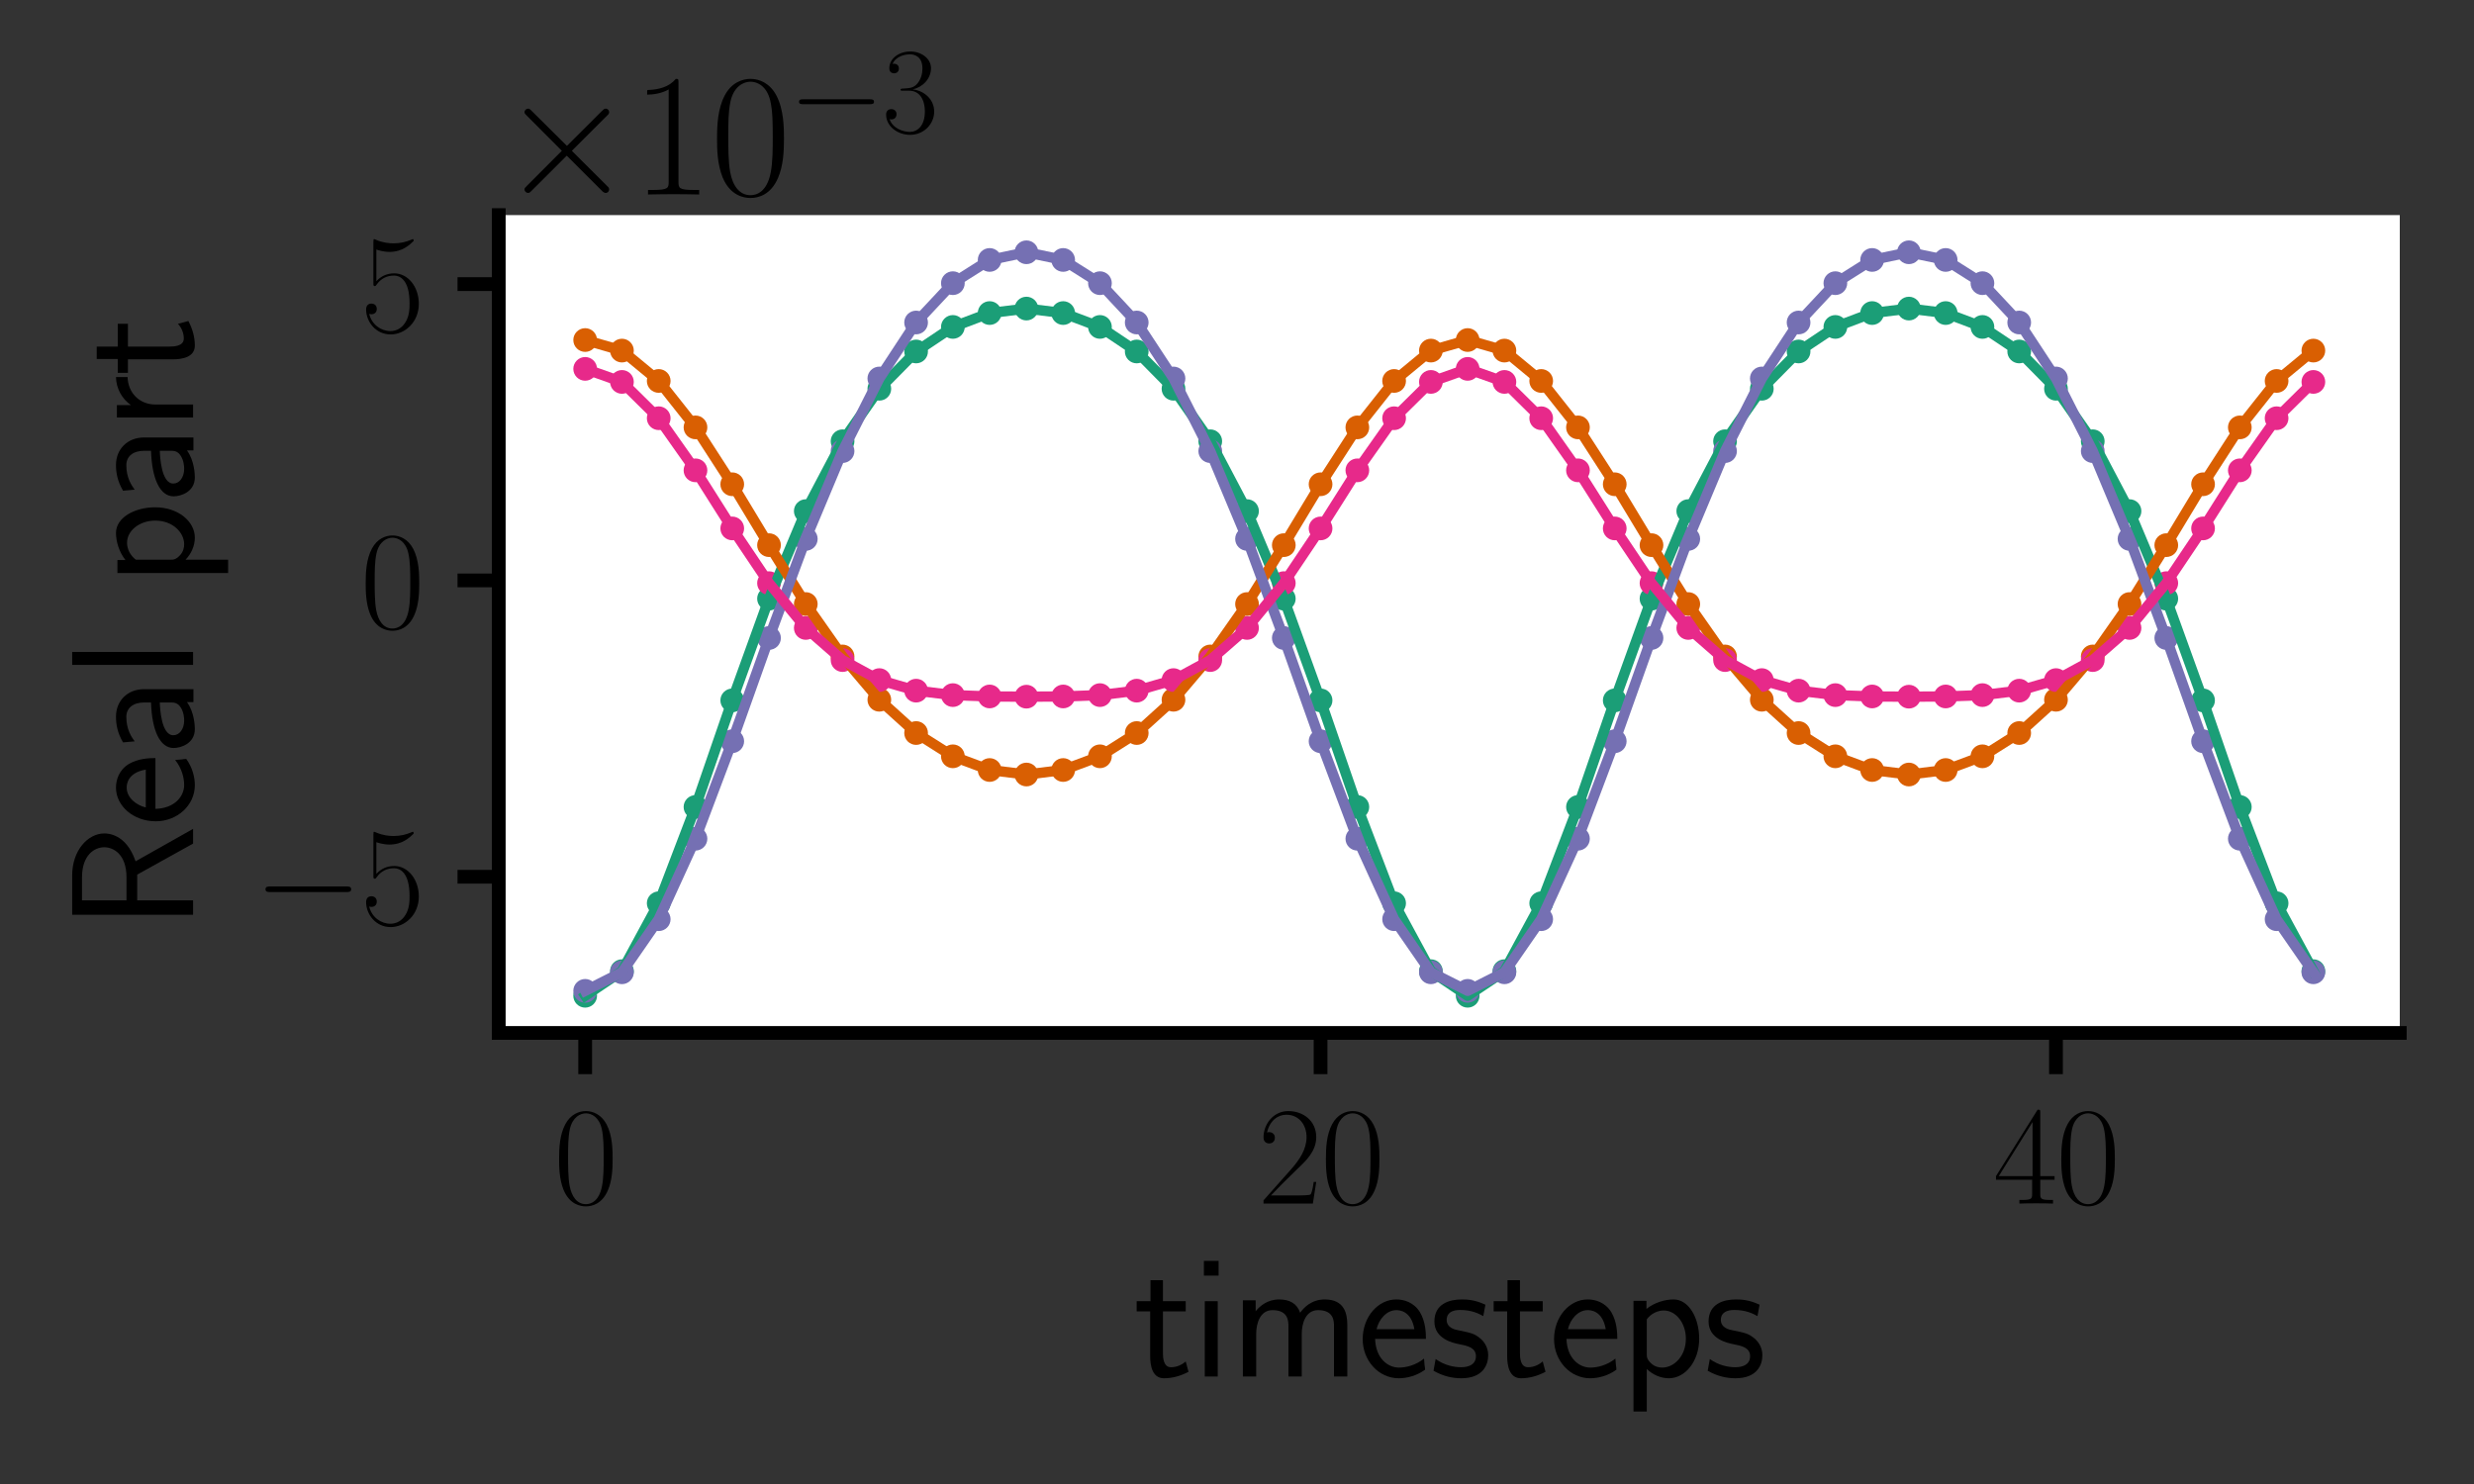 <?xml version="1.0" encoding="utf-8" standalone="no"?>
<!DOCTYPE svg PUBLIC "-//W3C//DTD SVG 1.1//EN"
  "http://www.w3.org/Graphics/SVG/1.1/DTD/svg11.dtd">
<svg xmlns:xlink="http://www.w3.org/1999/xlink" width="360pt" height="216pt" viewBox="0 0 360 216" xmlns="http://www.w3.org/2000/svg" version="1.1">
 <rect x="0" y="0" width="360" height="216" fill="#333333" stroke="none"/>
 <defs>
  <style type="text/css">*{stroke-linejoin: round; stroke-linecap: butt}</style>
 </defs>
 <g id="figure_1">
  <g id="patch_1">
   <path d="M 0 216 
L 360 216 
L 360 0 
L 0 0 
L 0 216 
z
" style="fill: none"/>
  </g>
  <g id="axes_1">
   <g id="patch_2">
    <path d="M 72.576 150.347 
L 349.2 150.347 
L 349.2 31.308 
L 72.576 31.308 
z
" style="fill: #ffffff"/>
   </g>
   <g id="matplotlib.axis_1">
    <g id="xtick_1">
     <g id="line2d_1">
      <defs>
       <path id="m7cfe7b4a48" d="M 0 0 
L 0 6 
" style="stroke: #000000; stroke-width: 2"/>
      </defs>
      <g>
       <use xlink:href="#m7cfe7b4a48" x="85.15" y="150.347" style="stroke: #000000; stroke-width: 2"/>
      </g>
     </g>
     <g id="text_1">
      <!-- $\mathdefault{0}$ -->
      <g transform="translate(80.581 175.184)scale(0.2 -0.2)">
       <defs>
        <path id="CMR17-30" d="M 2688 2038 
C 2688 2430 2682 3099 2413 3613 
C 2176 4063 1798 4224 1466 4224 
C 1158 4224 768 4082 525 3620 
C 269 3137 243 2539 243 2038 
C 243 1671 250 1112 448 623 
C 723 -39 1216 -128 1466 -128 
C 1760 -128 2208 -7 2470 604 
C 2662 1048 2688 1568 2688 2038 
z
M 1466 -26 
C 1056 -26 813 328 723 816 
C 653 1196 653 1749 653 2109 
C 653 2604 653 3015 736 3407 
C 858 3954 1216 4121 1466 4121 
C 1728 4121 2067 3947 2189 3420 
C 2272 3054 2278 2623 2278 2109 
C 2278 1691 2278 1176 2202 797 
C 2067 96 1690 -26 1466 -26 
z
" transform="scale(0.016)"/>
       </defs>
       <use xlink:href="#CMR17-30" transform="scale(0.996)"/>
      </g>
     </g>
    </g>
    <g id="xtick_2">
     <g id="line2d_2">
      <g>
       <use xlink:href="#m7cfe7b4a48" x="192.161" y="150.347" style="stroke: #000000; stroke-width: 2"/>
      </g>
     </g>
     <g id="text_2">
      <!-- $\mathdefault{20}$ -->
      <g transform="translate(183.023 175.184)scale(0.2 -0.2)">
       <defs>
        <path id="CMR17-32" d="M 2669 990 
L 2554 990 
C 2490 537 2438 460 2413 422 
C 2381 371 1920 371 1830 371 
L 602 371 
C 832 620 1280 1073 1824 1596 
C 2214 1966 2669 2400 2669 3033 
C 2669 3788 2067 4224 1395 4224 
C 691 4224 262 3603 262 3027 
C 262 2777 448 2745 525 2745 
C 589 2745 781 2783 781 3007 
C 781 3206 614 3264 525 3264 
C 486 3264 448 3257 422 3244 
C 544 3788 915 4057 1306 4057 
C 1862 4057 2227 3616 2227 3033 
C 2227 2477 1901 1998 1536 1583 
L 262 147 
L 262 0 
L 2515 0 
L 2669 990 
z
" transform="scale(0.016)"/>
       </defs>
       <use xlink:href="#CMR17-32" transform="scale(0.996)"/>
       <use xlink:href="#CMR17-30" transform="translate(45.69 0)scale(0.996)"/>
      </g>
     </g>
    </g>
    <g id="xtick_3">
     <g id="line2d_3">
      <g>
       <use xlink:href="#m7cfe7b4a48" x="299.172" y="150.347" style="stroke: #000000; stroke-width: 2"/>
      </g>
     </g>
     <g id="text_3">
      <!-- $\mathdefault{40}$ -->
      <g transform="translate(290.034 175.184)scale(0.2 -0.2)">
       <defs>
        <path id="CMR17-34" d="M 2150 4147 
C 2150 4281 2144 4288 2029 4288 
L 128 1254 
L 128 1088 
L 1779 1088 
L 1779 460 
C 1779 230 1766 166 1318 166 
L 1197 166 
L 1197 0 
C 1402 12 1747 12 1965 12 
C 2182 12 2528 12 2733 0 
L 2733 166 
L 2611 166 
C 2163 166 2150 230 2150 460 
L 2150 1088 
L 2803 1088 
L 2803 1254 
L 2150 1254 
L 2150 4147 
z
M 1798 3723 
L 1798 1254 
L 256 1254 
L 1798 3723 
z
" transform="scale(0.016)"/>
       </defs>
       <use xlink:href="#CMR17-34" transform="scale(0.996)"/>
       <use xlink:href="#CMR17-30" transform="translate(45.69 0)scale(0.996)"/>
      </g>
     </g>
    </g>
    <g id="text_4">
     <!-- $\text{timesteps}$ -->
     <g transform="translate(164.965 200.355)scale(0.25 -0.25)">
      <defs>
       <path id="CMSS17-74" d="M 1069 2380 
L 1901 2380 
L 1901 2752 
L 1069 2752 
L 1069 3520 
L 614 3520 
L 614 2752 
L 109 2752 
L 109 2380 
L 602 2380 
L 602 751 
C 602 384 685 -64 1107 -64 
C 1427 -64 1722 25 2003 172 
L 1901 551 
C 1747 416 1562 339 1363 339 
C 1082 339 1069 699 1069 860 
L 1069 2380 
z
" transform="scale(0.016)"/>
       <path id="CMSS17-69" d="M 979 4224 
L 442 4224 
L 442 3686 
L 979 3686 
L 979 4224 
z
M 947 2752 
L 474 2752 
L 474 0 
L 947 0 
L 947 2752 
z
" transform="scale(0.016)"/>
       <path id="CMSS17-6d" d="M 4288 1878 
C 4288 2309 4179 2816 3462 2816 
C 2982 2816 2694 2515 2566 2328 
C 2451 2668 2182 2816 1798 2816 
C 1363 2816 1088 2566 941 2386 
L 941 2783 
L 474 2783 
L 474 0 
L 960 0 
L 960 1556 
C 960 1936 1101 2425 1555 2425 
C 2138 2425 2138 2013 2138 1826 
L 2138 0 
L 2624 0 
L 2624 1556 
C 2624 1936 2765 2425 3219 2425 
C 3802 2425 3802 2013 3802 1826 
L 3802 0 
L 4288 0 
L 4288 1878 
z
" transform="scale(0.016)"/>
       <path id="CMSS17-65" d="M 2502 1375 
C 2502 1587 2490 2001 2285 2347 
C 2061 2713 1696 2816 1421 2816 
C 755 2816 192 2184 192 1363 
C 192 579 774 -64 1510 -64 
C 1798 -64 2150 19 2470 249 
C 2470 275 2458 414 2451 421 
C 2451 433 2432 629 2432 655 
C 2125 408 1773 326 1517 326 
C 1107 326 666 667 646 1375 
L 2502 1375 
z
M 698 1728 
C 781 2086 1062 2425 1421 2425 
C 1517 2425 1965 2412 2080 1728 
L 698 1728 
z
" transform="scale(0.016)"/>
       <path id="CMSS17-73" d="M 2061 2623 
C 1683 2803 1389 2816 1197 2816 
C 742 2816 198 2655 198 2009 
C 198 1363 902 1222 1094 1183 
C 1389 1126 1715 1062 1715 742 
C 1715 339 1254 339 1171 339 
C 915 339 563 409 243 639 
L 166 211 
C 531 0 883 -64 1178 -64 
C 1965 -64 2163 416 2163 780 
C 2163 1094 1984 1305 1862 1401 
C 1651 1567 1574 1587 1050 1695 
C 960 1708 646 1779 646 2067 
C 646 2431 1050 2431 1139 2431 
C 1555 2431 1811 2303 1984 2207 
L 2061 2623 
z
" transform="scale(0.016)"/>
       <path id="CMSS17-70" d="M 966 275 
C 1178 70 1466 -64 1773 -64 
C 2368 -64 2880 553 2880 1382 
C 2880 2147 2496 2816 1946 2816 
C 1626 2816 1242 2700 954 2470 
L 954 2764 
L 480 2764 
L 480 -1280 
L 966 -1280 
L 966 275 
z
M 966 2088 
C 1018 2166 1235 2412 1587 2412 
C 2035 2412 2394 1946 2394 1382 
C 2394 741 1958 326 1530 326 
C 1402 326 1267 358 1139 468 
C 966 624 966 721 966 812 
L 966 2088 
z
" transform="scale(0.016)"/>
      </defs>
      <use xlink:href="#CMSS17-74" transform="scale(0.996)"/>
      <use xlink:href="#CMSS17-69" transform="translate(33.832 0)scale(0.996)"/>
      <use xlink:href="#CMSS17-6d" transform="translate(56.012 0)scale(0.996)"/>
      <use xlink:href="#CMSS17-65" transform="translate(130.242 0)scale(0.996)"/>
      <use xlink:href="#CMSS17-73" transform="translate(171.88 0)scale(0.996)"/>
      <use xlink:href="#CMSS17-74" transform="translate(207.794 0)scale(0.996)"/>
      <use xlink:href="#CMSS17-65" transform="translate(241.625 0)scale(0.996)"/>
      <use xlink:href="#CMSS17-70" transform="translate(283.264 0)scale(0.996)"/>
      <use xlink:href="#CMSS17-73" transform="translate(331.469 0)scale(0.996)"/>
     </g>
    </g>
   </g>
   <g id="matplotlib.axis_2">
    <g id="ytick_1">
     <g id="line2d_4">
      <defs>
       <path id="m62fb0edf8b" d="M 0 0 
L -6 0 
" style="stroke: #000000; stroke-width: 2"/>
      </defs>
      <g>
       <use xlink:href="#m62fb0edf8b" x="72.576" y="127.614" style="stroke: #000000; stroke-width: 2"/>
      </g>
     </g>
     <g id="text_5">
      <!-- $\mathdefault{−5}$ -->
      <g transform="translate(36.941 134.533)scale(0.2 -0.2)">
       <defs>
        <path id="CMSY10-0" d="M 4218 1472 
C 4326 1472 4442 1472 4442 1600 
C 4442 1728 4326 1728 4218 1728 
L 755 1728 
C 646 1728 531 1728 531 1600 
C 531 1472 646 1472 755 1472 
L 4218 1472 
z
" transform="scale(0.016)"/>
        <path id="CMR17-35" d="M 730 3750 
C 794 3724 1056 3641 1325 3641 
C 1920 3641 2246 3961 2432 4140 
C 2432 4191 2432 4224 2394 4224 
C 2387 4224 2374 4224 2323 4198 
C 2099 4102 1837 4032 1517 4032 
C 1325 4032 1037 4055 723 4191 
C 653 4224 640 4224 634 4224 
C 602 4224 595 4217 595 4090 
L 595 2231 
C 595 2113 595 2080 659 2080 
C 691 2080 704 2093 736 2139 
C 941 2435 1222 2560 1542 2560 
C 1766 2560 2246 2415 2246 1293 
C 2246 1087 2246 716 2054 422 
C 1894 159 1645 25 1370 25 
C 947 25 518 319 403 812 
C 429 806 480 793 506 793 
C 589 793 749 838 749 1036 
C 749 1209 627 1280 506 1280 
C 358 1280 262 1190 262 1011 
C 262 454 704 -128 1382 -128 
C 2042 -128 2669 441 2669 1267 
C 2669 2054 2170 2662 1549 2662 
C 1222 2662 947 2540 730 2304 
L 730 3750 
z
" transform="scale(0.016)"/>
       </defs>
       <use xlink:href="#CMSY10-0" transform="scale(0.996)"/>
       <use xlink:href="#CMR17-35" transform="translate(77.487 0)scale(0.996)"/>
      </g>
     </g>
    </g>
    <g id="ytick_2">
     <g id="line2d_5">
      <g>
       <use xlink:href="#m62fb0edf8b" x="72.576" y="84.483" style="stroke: #000000; stroke-width: 2"/>
      </g>
     </g>
     <g id="text_6">
      <!-- $\mathdefault{0}$ -->
      <g transform="translate(52.438 91.401)scale(0.2 -0.2)">
       <use xlink:href="#CMR17-30" transform="scale(0.996)"/>
      </g>
     </g>
    </g>
    <g id="ytick_3">
     <g id="line2d_6">
      <g>
       <use xlink:href="#m62fb0edf8b" x="72.576" y="41.351" style="stroke: #000000; stroke-width: 2"/>
      </g>
     </g>
     <g id="text_7">
      <!-- $\mathdefault{5}$ -->
      <g transform="translate(52.438 48.27)scale(0.2 -0.2)">
       <use xlink:href="#CMR17-35" transform="scale(0.996)"/>
      </g>
     </g>
    </g>
    <g id="text_8">
     <!-- $\text{Real part}$ -->
     <g transform="translate(28.096 135.409)rotate(-90)scale(0.25 -0.25)">
      <defs>
       <path id="CMSS17-52" d="M 2522 2099 
L 2534 2105 
C 3533 2450 3539 3125 3539 3244 
C 3539 3838 2925 4416 2003 4416 
L 570 4416 
L 570 0 
L 1094 0 
L 1094 2041 
L 2035 2041 
L 3168 0 
L 3706 0 
L 2522 2099 
z
M 1094 2432 
L 1094 4057 
L 1933 4057 
C 2746 4057 3034 3607 3034 3244 
C 3034 2907 2778 2432 1933 2432 
L 1094 2432 
z
" transform="scale(0.016)"/>
       <path id="CMSS17-61" d="M 2406 1789 
C 2406 2399 1978 2816 1402 2816 
C 1120 2816 813 2764 461 2559 
L 499 2133 
C 659 2250 934 2438 1395 2438 
C 1722 2438 1920 2185 1920 1782 
L 1920 1536 
C 896 1504 256 1209 256 711 
C 256 452 416 -64 947 -64 
C 1043 -64 1562 -52 1933 224 
L 1933 -13 
L 2406 -13 
L 2406 1789 
z
M 1920 824 
C 1920 711 1920 559 1728 446 
C 1562 339 1350 326 1261 326 
C 941 326 723 503 723 723 
C 723 1165 1722 1209 1920 1216 
L 1920 824 
z
" transform="scale(0.016)"/>
       <path id="CMSS17-6c" d="M 947 4416 
L 474 4416 
L 474 0 
L 947 0 
L 947 4416 
z
" transform="scale(0.016)"/>
       <path id="CMSS17-72" d="M 954 1369 
C 954 1974 1395 2379 1958 2392 
L 1958 2816 
C 1549 2809 1165 2604 934 2270 
L 934 2783 
L 480 2783 
L 480 0 
L 954 0 
L 954 1369 
z
" transform="scale(0.016)"/>
      </defs>
      <use xlink:href="#CMSS17-52" transform="scale(0.996)"/>
      <use xlink:href="#CMSS17-65" transform="translate(60.416 0)scale(0.996)"/>
      <use xlink:href="#CMSS17-61" transform="translate(102.055 0)scale(0.996)"/>
      <use xlink:href="#CMSS17-6c" transform="translate(146.977 0)scale(0.996)"/>
      <use xlink:href="#CMSS17-70" transform="translate(200.387 0)scale(0.996)"/>
      <use xlink:href="#CMSS17-61" transform="translate(248.592 0)scale(0.996)"/>
      <use xlink:href="#CMSS17-72" transform="translate(290.911 0)scale(0.996)"/>
      <use xlink:href="#CMSS17-74" transform="translate(322.821 0)scale(0.996)"/>
     </g>
    </g>
    <g id="text_9">
     <!-- $\times\mathdefault{10^{−3}}\mathdefault{}$ -->
     <g transform="translate(72.576 28.308)scale(0.25 -0.25)">
      <defs>
       <path id="CMSY10-2" d="M 2490 1775 
L 1210 3046 
C 1133 3123 1120 3136 1069 3136 
C 1005 3136 941 3078 941 3008 
C 941 2963 954 2950 1024 2880 
L 2304 1596 
L 1024 313 
C 954 243 941 230 941 185 
C 941 115 1005 57 1069 57 
C 1120 57 1133 70 1210 147 
L 2483 1418 
L 3808 95 
C 3821 89 3866 57 3904 57 
C 3981 57 4032 115 4032 185 
C 4032 198 4032 223 4013 255 
C 4006 268 2989 1271 2669 1596 
L 3840 2765 
C 3872 2803 3968 2886 4000 2925 
C 4006 2937 4032 2963 4032 3008 
C 4032 3078 3981 3136 3904 3136 
C 3853 3136 3827 3110 3757 3040 
L 2490 1775 
z
" transform="scale(0.016)"/>
       <path id="CMR17-31" d="M 1702 4083 
C 1702 4217 1696 4224 1606 4224 
C 1357 3927 979 3833 621 3820 
C 602 3820 570 3820 563 3808 
C 557 3795 557 3782 557 3648 
C 755 3648 1088 3686 1344 3839 
L 1344 467 
C 1344 243 1331 166 781 166 
L 589 166 
L 589 0 
C 896 6 1216 12 1523 12 
C 1830 12 2150 6 2458 0 
L 2458 166 
L 2266 166 
C 1715 166 1702 236 1702 467 
L 1702 4083 
z
" transform="scale(0.016)"/>
       <path id="CMR17-33" d="M 1414 2176 
C 1984 2176 2234 1673 2234 1094 
C 2234 322 1824 25 1453 25 
C 1114 25 563 193 390 691 
C 422 678 454 678 486 678 
C 640 678 755 780 755 947 
C 755 1132 614 1216 486 1216 
C 378 1216 211 1164 211 927 
C 211 335 787 -128 1466 -128 
C 2176 -128 2720 432 2720 1087 
C 2720 1718 2208 2176 1600 2246 
C 2086 2347 2554 2776 2554 3353 
C 2554 3856 2048 4224 1472 4224 
C 890 4224 378 3862 378 3347 
C 378 3123 544 3084 627 3084 
C 762 3084 877 3167 877 3334 
C 877 3500 762 3584 627 3584 
C 602 3584 570 3584 544 3571 
C 730 3999 1235 4076 1459 4076 
C 1683 4076 2106 3966 2106 3347 
C 2106 3167 2080 2851 1862 2574 
C 1670 2329 1453 2316 1242 2297 
C 1210 2297 1062 2284 1037 2284 
C 992 2278 966 2272 966 2227 
C 966 2182 973 2176 1101 2176 
L 1414 2176 
z
" transform="scale(0.016)"/>
      </defs>
      <use xlink:href="#CMSY10-2" transform="scale(0.996)"/>
      <use xlink:href="#CMR17-31" transform="translate(77.487 0)scale(0.996)"/>
      <use xlink:href="#CMR17-30" transform="translate(123.178 0)scale(0.996)"/>
      <use xlink:href="#CMSY10-0" transform="translate(168.868 36.154)scale(0.697)"/>
      <use xlink:href="#CMR17-33" transform="translate(223.109 36.154)scale(0.697)"/>
     </g>
    </g>
   </g>
   <g id="PathCollection_1">
    <defs>
     <path id="m70fcd02b21" d="M 0 1.225 
C 0.325 1.225 0.636 1.096 0.866 0.866 
C 1.096 0.636 1.225 0.325 1.225 0 
C 1.225 -0.325 1.096 -0.636 0.866 -0.866 
C 0.636 -1.096 0.325 -1.225 0 -1.225 
C -0.325 -1.225 -0.636 -1.096 -0.866 -0.866 
C -1.096 -0.636 -1.225 -0.325 -1.225 0 
C -1.225 0.325 -1.096 0.636 -0.866 0.866 
C -0.636 1.096 -0.325 1.225 0 1.225 
z
" style="stroke: #1b9e77"/>
    </defs>
    <g clip-path="url(#p21991b4f24)">
     <use xlink:href="#m70fcd02b21" x="85.15" y="144.936" style="fill: #1b9e77; stroke: #1b9e77"/>
     <use xlink:href="#m70fcd02b21" x="90.501" y="141.356" style="fill: #1b9e77; stroke: #1b9e77"/>
     <use xlink:href="#m70fcd02b21" x="95.851" y="131.47" style="fill: #1b9e77; stroke: #1b9e77"/>
     <use xlink:href="#m70fcd02b21" x="101.202" y="117.457" style="fill: #1b9e77; stroke: #1b9e77"/>
     <use xlink:href="#m70fcd02b21" x="106.552" y="101.943" style="fill: #1b9e77; stroke: #1b9e77"/>
     <use xlink:href="#m70fcd02b21" x="111.903" y="87.137" style="fill: #1b9e77; stroke: #1b9e77"/>
     <use xlink:href="#m70fcd02b21" x="117.253" y="74.392" style="fill: #1b9e77; stroke: #1b9e77"/>
     <use xlink:href="#m70fcd02b21" x="122.604" y="64.225" style="fill: #1b9e77; stroke: #1b9e77"/>
     <use xlink:href="#m70fcd02b21" x="127.955" y="56.585" style="fill: #1b9e77; stroke: #1b9e77"/>
     <use xlink:href="#m70fcd02b21" x="133.305" y="51.158" style="fill: #1b9e77; stroke: #1b9e77"/>
     <use xlink:href="#m70fcd02b21" x="138.656" y="47.585" style="fill: #1b9e77; stroke: #1b9e77"/>
     <use xlink:href="#m70fcd02b21" x="144.006" y="45.567" style="fill: #1b9e77; stroke: #1b9e77"/>
     <use xlink:href="#m70fcd02b21" x="149.357" y="44.915" style="fill: #1b9e77; stroke: #1b9e77"/>
     <use xlink:href="#m70fcd02b21" x="154.707" y="45.567" style="fill: #1b9e77; stroke: #1b9e77"/>
     <use xlink:href="#m70fcd02b21" x="160.058" y="47.585" style="fill: #1b9e77; stroke: #1b9e77"/>
     <use xlink:href="#m70fcd02b21" x="165.408" y="51.158" style="fill: #1b9e77; stroke: #1b9e77"/>
     <use xlink:href="#m70fcd02b21" x="170.759" y="56.585" style="fill: #1b9e77; stroke: #1b9e77"/>
     <use xlink:href="#m70fcd02b21" x="176.11" y="64.225" style="fill: #1b9e77; stroke: #1b9e77"/>
     <use xlink:href="#m70fcd02b21" x="181.46" y="74.392" style="fill: #1b9e77; stroke: #1b9e77"/>
     <use xlink:href="#m70fcd02b21" x="186.811" y="87.137" style="fill: #1b9e77; stroke: #1b9e77"/>
     <use xlink:href="#m70fcd02b21" x="192.161" y="101.943" style="fill: #1b9e77; stroke: #1b9e77"/>
     <use xlink:href="#m70fcd02b21" x="197.512" y="117.457" style="fill: #1b9e77; stroke: #1b9e77"/>
     <use xlink:href="#m70fcd02b21" x="202.862" y="131.47" style="fill: #1b9e77; stroke: #1b9e77"/>
     <use xlink:href="#m70fcd02b21" x="208.213" y="141.356" style="fill: #1b9e77; stroke: #1b9e77"/>
     <use xlink:href="#m70fcd02b21" x="213.563" y="144.936" style="fill: #1b9e77; stroke: #1b9e77"/>
     <use xlink:href="#m70fcd02b21" x="218.914" y="141.356" style="fill: #1b9e77; stroke: #1b9e77"/>
     <use xlink:href="#m70fcd02b21" x="224.265" y="131.47" style="fill: #1b9e77; stroke: #1b9e77"/>
     <use xlink:href="#m70fcd02b21" x="229.615" y="117.457" style="fill: #1b9e77; stroke: #1b9e77"/>
     <use xlink:href="#m70fcd02b21" x="234.966" y="101.943" style="fill: #1b9e77; stroke: #1b9e77"/>
     <use xlink:href="#m70fcd02b21" x="240.316" y="87.137" style="fill: #1b9e77; stroke: #1b9e77"/>
     <use xlink:href="#m70fcd02b21" x="245.667" y="74.392" style="fill: #1b9e77; stroke: #1b9e77"/>
     <use xlink:href="#m70fcd02b21" x="251.017" y="64.225" style="fill: #1b9e77; stroke: #1b9e77"/>
     <use xlink:href="#m70fcd02b21" x="256.368" y="56.585" style="fill: #1b9e77; stroke: #1b9e77"/>
     <use xlink:href="#m70fcd02b21" x="261.718" y="51.158" style="fill: #1b9e77; stroke: #1b9e77"/>
     <use xlink:href="#m70fcd02b21" x="267.069" y="47.585" style="fill: #1b9e77; stroke: #1b9e77"/>
     <use xlink:href="#m70fcd02b21" x="272.42" y="45.567" style="fill: #1b9e77; stroke: #1b9e77"/>
     <use xlink:href="#m70fcd02b21" x="277.77" y="44.915" style="fill: #1b9e77; stroke: #1b9e77"/>
     <use xlink:href="#m70fcd02b21" x="283.121" y="45.567" style="fill: #1b9e77; stroke: #1b9e77"/>
     <use xlink:href="#m70fcd02b21" x="288.471" y="47.585" style="fill: #1b9e77; stroke: #1b9e77"/>
     <use xlink:href="#m70fcd02b21" x="293.822" y="51.158" style="fill: #1b9e77; stroke: #1b9e77"/>
     <use xlink:href="#m70fcd02b21" x="299.172" y="56.585" style="fill: #1b9e77; stroke: #1b9e77"/>
     <use xlink:href="#m70fcd02b21" x="304.523" y="64.225" style="fill: #1b9e77; stroke: #1b9e77"/>
     <use xlink:href="#m70fcd02b21" x="309.873" y="74.392" style="fill: #1b9e77; stroke: #1b9e77"/>
     <use xlink:href="#m70fcd02b21" x="315.224" y="87.137" style="fill: #1b9e77; stroke: #1b9e77"/>
     <use xlink:href="#m70fcd02b21" x="320.575" y="101.943" style="fill: #1b9e77; stroke: #1b9e77"/>
     <use xlink:href="#m70fcd02b21" x="325.925" y="117.457" style="fill: #1b9e77; stroke: #1b9e77"/>
     <use xlink:href="#m70fcd02b21" x="331.276" y="131.47" style="fill: #1b9e77; stroke: #1b9e77"/>
     <use xlink:href="#m70fcd02b21" x="336.626" y="141.356" style="fill: #1b9e77; stroke: #1b9e77"/>
    </g>
   </g>
   <g id="PathCollection_2">
    <defs>
     <path id="m40a17cebfc" d="M 0 1.225 
C 0.325 1.225 0.636 1.096 0.866 0.866 
C 1.096 0.636 1.225 0.325 1.225 0 
C 1.225 -0.325 1.096 -0.636 0.866 -0.866 
C 0.636 -1.096 0.325 -1.225 0 -1.225 
C -0.325 -1.225 -0.636 -1.096 -0.866 -0.866 
C -1.096 -0.636 -1.225 -0.325 -1.225 0 
C -1.225 0.325 -1.096 0.636 -0.866 0.866 
C -0.636 1.096 -0.325 1.225 0 1.225 
z
" style="stroke: #d95f02"/>
    </defs>
    <g clip-path="url(#p21991b4f24)">
     <use xlink:href="#m40a17cebfc" x="85.15" y="49.492" style="fill: #d95f02; stroke: #d95f02"/>
     <use xlink:href="#m40a17cebfc" x="90.501" y="51.029" style="fill: #d95f02; stroke: #d95f02"/>
     <use xlink:href="#m40a17cebfc" x="95.851" y="55.449" style="fill: #d95f02; stroke: #d95f02"/>
     <use xlink:href="#m40a17cebfc" x="101.202" y="62.207" style="fill: #d95f02; stroke: #d95f02"/>
     <use xlink:href="#m40a17cebfc" x="106.552" y="70.485" style="fill: #d95f02; stroke: #d95f02"/>
     <use xlink:href="#m40a17cebfc" x="111.903" y="79.347" style="fill: #d95f02; stroke: #d95f02"/>
     <use xlink:href="#m40a17cebfc" x="117.253" y="87.92" style="fill: #d95f02; stroke: #d95f02"/>
     <use xlink:href="#m40a17cebfc" x="122.604" y="95.548" style="fill: #d95f02; stroke: #d95f02"/>
     <use xlink:href="#m40a17cebfc" x="127.955" y="101.852" style="fill: #d95f02; stroke: #d95f02"/>
     <use xlink:href="#m40a17cebfc" x="133.305" y="106.695" style="fill: #d95f02; stroke: #d95f02"/>
     <use xlink:href="#m40a17cebfc" x="138.656" y="110.083" style="fill: #d95f02; stroke: #d95f02"/>
     <use xlink:href="#m40a17cebfc" x="144.006" y="112.077" style="fill: #d95f02; stroke: #d95f02"/>
     <use xlink:href="#m40a17cebfc" x="149.357" y="112.734" style="fill: #d95f02; stroke: #d95f02"/>
     <use xlink:href="#m40a17cebfc" x="154.707" y="112.077" style="fill: #d95f02; stroke: #d95f02"/>
     <use xlink:href="#m40a17cebfc" x="160.058" y="110.083" style="fill: #d95f02; stroke: #d95f02"/>
     <use xlink:href="#m40a17cebfc" x="165.408" y="106.695" style="fill: #d95f02; stroke: #d95f02"/>
     <use xlink:href="#m40a17cebfc" x="170.759" y="101.852" style="fill: #d95f02; stroke: #d95f02"/>
     <use xlink:href="#m40a17cebfc" x="176.11" y="95.548" style="fill: #d95f02; stroke: #d95f02"/>
     <use xlink:href="#m40a17cebfc" x="181.46" y="87.92" style="fill: #d95f02; stroke: #d95f02"/>
     <use xlink:href="#m40a17cebfc" x="186.811" y="79.347" style="fill: #d95f02; stroke: #d95f02"/>
     <use xlink:href="#m40a17cebfc" x="192.161" y="70.485" style="fill: #d95f02; stroke: #d95f02"/>
     <use xlink:href="#m40a17cebfc" x="197.512" y="62.207" style="fill: #d95f02; stroke: #d95f02"/>
     <use xlink:href="#m40a17cebfc" x="202.862" y="55.449" style="fill: #d95f02; stroke: #d95f02"/>
     <use xlink:href="#m40a17cebfc" x="208.213" y="51.029" style="fill: #d95f02; stroke: #d95f02"/>
     <use xlink:href="#m40a17cebfc" x="213.563" y="49.492" style="fill: #d95f02; stroke: #d95f02"/>
     <use xlink:href="#m40a17cebfc" x="218.914" y="51.029" style="fill: #d95f02; stroke: #d95f02"/>
     <use xlink:href="#m40a17cebfc" x="224.265" y="55.449" style="fill: #d95f02; stroke: #d95f02"/>
     <use xlink:href="#m40a17cebfc" x="229.615" y="62.207" style="fill: #d95f02; stroke: #d95f02"/>
     <use xlink:href="#m40a17cebfc" x="234.966" y="70.485" style="fill: #d95f02; stroke: #d95f02"/>
     <use xlink:href="#m40a17cebfc" x="240.316" y="79.347" style="fill: #d95f02; stroke: #d95f02"/>
     <use xlink:href="#m40a17cebfc" x="245.667" y="87.92" style="fill: #d95f02; stroke: #d95f02"/>
     <use xlink:href="#m40a17cebfc" x="251.017" y="95.548" style="fill: #d95f02; stroke: #d95f02"/>
     <use xlink:href="#m40a17cebfc" x="256.368" y="101.852" style="fill: #d95f02; stroke: #d95f02"/>
     <use xlink:href="#m40a17cebfc" x="261.718" y="106.695" style="fill: #d95f02; stroke: #d95f02"/>
     <use xlink:href="#m40a17cebfc" x="267.069" y="110.083" style="fill: #d95f02; stroke: #d95f02"/>
     <use xlink:href="#m40a17cebfc" x="272.42" y="112.077" style="fill: #d95f02; stroke: #d95f02"/>
     <use xlink:href="#m40a17cebfc" x="277.77" y="112.734" style="fill: #d95f02; stroke: #d95f02"/>
     <use xlink:href="#m40a17cebfc" x="283.121" y="112.077" style="fill: #d95f02; stroke: #d95f02"/>
     <use xlink:href="#m40a17cebfc" x="288.471" y="110.083" style="fill: #d95f02; stroke: #d95f02"/>
     <use xlink:href="#m40a17cebfc" x="293.822" y="106.695" style="fill: #d95f02; stroke: #d95f02"/>
     <use xlink:href="#m40a17cebfc" x="299.172" y="101.852" style="fill: #d95f02; stroke: #d95f02"/>
     <use xlink:href="#m40a17cebfc" x="304.523" y="95.548" style="fill: #d95f02; stroke: #d95f02"/>
     <use xlink:href="#m40a17cebfc" x="309.873" y="87.92" style="fill: #d95f02; stroke: #d95f02"/>
     <use xlink:href="#m40a17cebfc" x="315.224" y="79.347" style="fill: #d95f02; stroke: #d95f02"/>
     <use xlink:href="#m40a17cebfc" x="320.575" y="70.485" style="fill: #d95f02; stroke: #d95f02"/>
     <use xlink:href="#m40a17cebfc" x="325.925" y="62.207" style="fill: #d95f02; stroke: #d95f02"/>
     <use xlink:href="#m40a17cebfc" x="331.276" y="55.449" style="fill: #d95f02; stroke: #d95f02"/>
     <use xlink:href="#m40a17cebfc" x="336.626" y="51.029" style="fill: #d95f02; stroke: #d95f02"/>
    </g>
   </g>
   <g id="PathCollection_3">
    <defs>
     <path id="m94194722b9" d="M 0 1.225 
C 0.325 1.225 0.636 1.096 0.866 0.866 
C 1.096 0.636 1.225 0.325 1.225 0 
C 1.225 -0.325 1.096 -0.636 0.866 -0.866 
C 0.636 -1.096 0.325 -1.225 0 -1.225 
C -0.325 -1.225 -0.636 -1.096 -0.866 -0.866 
C -1.096 -0.636 -1.225 -0.325 -1.225 0 
C -1.225 0.325 -1.096 0.636 -0.866 0.866 
C -0.636 1.096 -0.325 1.225 0 1.225 
z
" style="stroke: #7570b3"/>
    </defs>
    <g clip-path="url(#p21991b4f24)">
     <use xlink:href="#m94194722b9" x="85.15" y="144.22" style="fill: #7570b3; stroke: #7570b3"/>
     <use xlink:href="#m94194722b9" x="90.501" y="141.52" style="fill: #7570b3; stroke: #7570b3"/>
     <use xlink:href="#m94194722b9" x="95.851" y="133.791" style="fill: #7570b3; stroke: #7570b3"/>
     <use xlink:href="#m94194722b9" x="101.202" y="122.079" style="fill: #7570b3; stroke: #7570b3"/>
     <use xlink:href="#m94194722b9" x="106.552" y="107.889" style="fill: #7570b3; stroke: #7570b3"/>
     <use xlink:href="#m94194722b9" x="111.903" y="92.861" style="fill: #7570b3; stroke: #7570b3"/>
     <use xlink:href="#m94194722b9" x="117.253" y="78.44" style="fill: #7570b3; stroke: #7570b3"/>
     <use xlink:href="#m94194722b9" x="122.604" y="65.66" style="fill: #7570b3; stroke: #7570b3"/>
     <use xlink:href="#m94194722b9" x="127.955" y="55.088" style="fill: #7570b3; stroke: #7570b3"/>
     <use xlink:href="#m94194722b9" x="133.305" y="46.94" style="fill: #7570b3; stroke: #7570b3"/>
     <use xlink:href="#m94194722b9" x="138.656" y="41.217" style="fill: #7570b3; stroke: #7570b3"/>
     <use xlink:href="#m94194722b9" x="144.006" y="37.836" style="fill: #7570b3; stroke: #7570b3"/>
     <use xlink:href="#m94194722b9" x="149.357" y="36.719" style="fill: #7570b3; stroke: #7570b3"/>
     <use xlink:href="#m94194722b9" x="154.707" y="37.836" style="fill: #7570b3; stroke: #7570b3"/>
     <use xlink:href="#m94194722b9" x="160.058" y="41.217" style="fill: #7570b3; stroke: #7570b3"/>
     <use xlink:href="#m94194722b9" x="165.408" y="46.94" style="fill: #7570b3; stroke: #7570b3"/>
     <use xlink:href="#m94194722b9" x="170.759" y="55.088" style="fill: #7570b3; stroke: #7570b3"/>
     <use xlink:href="#m94194722b9" x="176.11" y="65.66" style="fill: #7570b3; stroke: #7570b3"/>
     <use xlink:href="#m94194722b9" x="181.46" y="78.44" style="fill: #7570b3; stroke: #7570b3"/>
     <use xlink:href="#m94194722b9" x="186.811" y="92.861" style="fill: #7570b3; stroke: #7570b3"/>
     <use xlink:href="#m94194722b9" x="192.161" y="107.889" style="fill: #7570b3; stroke: #7570b3"/>
     <use xlink:href="#m94194722b9" x="197.512" y="122.079" style="fill: #7570b3; stroke: #7570b3"/>
     <use xlink:href="#m94194722b9" x="202.862" y="133.791" style="fill: #7570b3; stroke: #7570b3"/>
     <use xlink:href="#m94194722b9" x="208.213" y="141.52" style="fill: #7570b3; stroke: #7570b3"/>
     <use xlink:href="#m94194722b9" x="213.563" y="144.22" style="fill: #7570b3; stroke: #7570b3"/>
     <use xlink:href="#m94194722b9" x="218.914" y="141.52" style="fill: #7570b3; stroke: #7570b3"/>
     <use xlink:href="#m94194722b9" x="224.265" y="133.791" style="fill: #7570b3; stroke: #7570b3"/>
     <use xlink:href="#m94194722b9" x="229.615" y="122.079" style="fill: #7570b3; stroke: #7570b3"/>
     <use xlink:href="#m94194722b9" x="234.966" y="107.889" style="fill: #7570b3; stroke: #7570b3"/>
     <use xlink:href="#m94194722b9" x="240.316" y="92.861" style="fill: #7570b3; stroke: #7570b3"/>
     <use xlink:href="#m94194722b9" x="245.667" y="78.44" style="fill: #7570b3; stroke: #7570b3"/>
     <use xlink:href="#m94194722b9" x="251.017" y="65.66" style="fill: #7570b3; stroke: #7570b3"/>
     <use xlink:href="#m94194722b9" x="256.368" y="55.088" style="fill: #7570b3; stroke: #7570b3"/>
     <use xlink:href="#m94194722b9" x="261.718" y="46.94" style="fill: #7570b3; stroke: #7570b3"/>
     <use xlink:href="#m94194722b9" x="267.069" y="41.217" style="fill: #7570b3; stroke: #7570b3"/>
     <use xlink:href="#m94194722b9" x="272.42" y="37.836" style="fill: #7570b3; stroke: #7570b3"/>
     <use xlink:href="#m94194722b9" x="277.77" y="36.719" style="fill: #7570b3; stroke: #7570b3"/>
     <use xlink:href="#m94194722b9" x="283.121" y="37.836" style="fill: #7570b3; stroke: #7570b3"/>
     <use xlink:href="#m94194722b9" x="288.471" y="41.217" style="fill: #7570b3; stroke: #7570b3"/>
     <use xlink:href="#m94194722b9" x="293.822" y="46.94" style="fill: #7570b3; stroke: #7570b3"/>
     <use xlink:href="#m94194722b9" x="299.172" y="55.088" style="fill: #7570b3; stroke: #7570b3"/>
     <use xlink:href="#m94194722b9" x="304.523" y="65.66" style="fill: #7570b3; stroke: #7570b3"/>
     <use xlink:href="#m94194722b9" x="309.873" y="78.44" style="fill: #7570b3; stroke: #7570b3"/>
     <use xlink:href="#m94194722b9" x="315.224" y="92.861" style="fill: #7570b3; stroke: #7570b3"/>
     <use xlink:href="#m94194722b9" x="320.575" y="107.889" style="fill: #7570b3; stroke: #7570b3"/>
     <use xlink:href="#m94194722b9" x="325.925" y="122.079" style="fill: #7570b3; stroke: #7570b3"/>
     <use xlink:href="#m94194722b9" x="331.276" y="133.791" style="fill: #7570b3; stroke: #7570b3"/>
     <use xlink:href="#m94194722b9" x="336.626" y="141.52" style="fill: #7570b3; stroke: #7570b3"/>
    </g>
   </g>
   <g id="PathCollection_4">
    <defs>
     <path id="m82622fa57d" d="M 0 1.225 
C 0.325 1.225 0.636 1.096 0.866 0.866 
C 1.096 0.636 1.225 0.325 1.225 0 
C 1.225 -0.325 1.096 -0.636 0.866 -0.866 
C 0.636 -1.096 0.325 -1.225 0 -1.225 
C -0.325 -1.225 -0.636 -1.096 -0.866 -0.866 
C -1.096 -0.636 -1.225 -0.325 -1.225 0 
C -1.225 0.325 -1.096 0.636 -0.866 0.866 
C -0.636 1.096 -0.325 1.225 0 1.225 
z
" style="stroke: #e7298a"/>
    </defs>
    <g clip-path="url(#p21991b4f24)">
     <use xlink:href="#m82622fa57d" x="85.15" y="53.691" style="fill: #e7298a; stroke: #e7298a"/>
     <use xlink:href="#m82622fa57d" x="90.501" y="55.589" style="fill: #e7298a; stroke: #e7298a"/>
     <use xlink:href="#m82622fa57d" x="95.851" y="60.874" style="fill: #e7298a; stroke: #e7298a"/>
     <use xlink:href="#m82622fa57d" x="101.202" y="68.459" style="fill: #e7298a; stroke: #e7298a"/>
     <use xlink:href="#m82622fa57d" x="106.552" y="76.913" style="fill: #e7298a; stroke: #e7298a"/>
     <use xlink:href="#m82622fa57d" x="111.903" y="84.877" style="fill: #e7298a; stroke: #e7298a"/>
     <use xlink:href="#m82622fa57d" x="117.253" y="91.4" style="fill: #e7298a; stroke: #e7298a"/>
     <use xlink:href="#m82622fa57d" x="122.604" y="96.076" style="fill: #e7298a; stroke: #e7298a"/>
     <use xlink:href="#m82622fa57d" x="127.955" y="98.989" style="fill: #e7298a; stroke: #e7298a"/>
     <use xlink:href="#m82622fa57d" x="133.305" y="100.526" style="fill: #e7298a; stroke: #e7298a"/>
     <use xlink:href="#m82622fa57d" x="138.656" y="101.175" style="fill: #e7298a; stroke: #e7298a"/>
     <use xlink:href="#m82622fa57d" x="144.006" y="101.372" style="fill: #e7298a; stroke: #e7298a"/>
     <use xlink:href="#m82622fa57d" x="149.357" y="101.403" style="fill: #e7298a; stroke: #e7298a"/>
     <use xlink:href="#m82622fa57d" x="154.707" y="101.372" style="fill: #e7298a; stroke: #e7298a"/>
     <use xlink:href="#m82622fa57d" x="160.058" y="101.175" style="fill: #e7298a; stroke: #e7298a"/>
     <use xlink:href="#m82622fa57d" x="165.408" y="100.526" style="fill: #e7298a; stroke: #e7298a"/>
     <use xlink:href="#m82622fa57d" x="170.759" y="98.989" style="fill: #e7298a; stroke: #e7298a"/>
     <use xlink:href="#m82622fa57d" x="176.11" y="96.076" style="fill: #e7298a; stroke: #e7298a"/>
     <use xlink:href="#m82622fa57d" x="181.46" y="91.4" style="fill: #e7298a; stroke: #e7298a"/>
     <use xlink:href="#m82622fa57d" x="186.811" y="84.877" style="fill: #e7298a; stroke: #e7298a"/>
     <use xlink:href="#m82622fa57d" x="192.161" y="76.913" style="fill: #e7298a; stroke: #e7298a"/>
     <use xlink:href="#m82622fa57d" x="197.512" y="68.459" style="fill: #e7298a; stroke: #e7298a"/>
     <use xlink:href="#m82622fa57d" x="202.862" y="60.874" style="fill: #e7298a; stroke: #e7298a"/>
     <use xlink:href="#m82622fa57d" x="208.213" y="55.589" style="fill: #e7298a; stroke: #e7298a"/>
     <use xlink:href="#m82622fa57d" x="213.563" y="53.691" style="fill: #e7298a; stroke: #e7298a"/>
     <use xlink:href="#m82622fa57d" x="218.914" y="55.589" style="fill: #e7298a; stroke: #e7298a"/>
     <use xlink:href="#m82622fa57d" x="224.265" y="60.874" style="fill: #e7298a; stroke: #e7298a"/>
     <use xlink:href="#m82622fa57d" x="229.615" y="68.459" style="fill: #e7298a; stroke: #e7298a"/>
     <use xlink:href="#m82622fa57d" x="234.966" y="76.913" style="fill: #e7298a; stroke: #e7298a"/>
     <use xlink:href="#m82622fa57d" x="240.316" y="84.877" style="fill: #e7298a; stroke: #e7298a"/>
     <use xlink:href="#m82622fa57d" x="245.667" y="91.4" style="fill: #e7298a; stroke: #e7298a"/>
     <use xlink:href="#m82622fa57d" x="251.017" y="96.076" style="fill: #e7298a; stroke: #e7298a"/>
     <use xlink:href="#m82622fa57d" x="256.368" y="98.989" style="fill: #e7298a; stroke: #e7298a"/>
     <use xlink:href="#m82622fa57d" x="261.718" y="100.526" style="fill: #e7298a; stroke: #e7298a"/>
     <use xlink:href="#m82622fa57d" x="267.069" y="101.175" style="fill: #e7298a; stroke: #e7298a"/>
     <use xlink:href="#m82622fa57d" x="272.42" y="101.372" style="fill: #e7298a; stroke: #e7298a"/>
     <use xlink:href="#m82622fa57d" x="277.77" y="101.403" style="fill: #e7298a; stroke: #e7298a"/>
     <use xlink:href="#m82622fa57d" x="283.121" y="101.372" style="fill: #e7298a; stroke: #e7298a"/>
     <use xlink:href="#m82622fa57d" x="288.471" y="101.175" style="fill: #e7298a; stroke: #e7298a"/>
     <use xlink:href="#m82622fa57d" x="293.822" y="100.526" style="fill: #e7298a; stroke: #e7298a"/>
     <use xlink:href="#m82622fa57d" x="299.172" y="98.989" style="fill: #e7298a; stroke: #e7298a"/>
     <use xlink:href="#m82622fa57d" x="304.523" y="96.076" style="fill: #e7298a; stroke: #e7298a"/>
     <use xlink:href="#m82622fa57d" x="309.873" y="91.4" style="fill: #e7298a; stroke: #e7298a"/>
     <use xlink:href="#m82622fa57d" x="315.224" y="84.877" style="fill: #e7298a; stroke: #e7298a"/>
     <use xlink:href="#m82622fa57d" x="320.575" y="76.913" style="fill: #e7298a; stroke: #e7298a"/>
     <use xlink:href="#m82622fa57d" x="325.925" y="68.459" style="fill: #e7298a; stroke: #e7298a"/>
     <use xlink:href="#m82622fa57d" x="331.276" y="60.874" style="fill: #e7298a; stroke: #e7298a"/>
     <use xlink:href="#m82622fa57d" x="336.626" y="55.589" style="fill: #e7298a; stroke: #e7298a"/>
    </g>
   </g>
   <g id="line2d_7">
    <path d="M 85.15 144.936 
L 90.501 141.356 
L 95.851 131.47 
L 101.202 117.457 
L 106.552 101.943 
L 111.903 87.137 
L 117.253 74.392 
L 122.604 64.225 
L 127.955 56.585 
L 133.305 51.158 
L 138.656 47.585 
L 144.006 45.567 
L 149.357 44.915 
L 154.707 45.567 
L 160.058 47.585 
L 165.408 51.158 
L 170.759 56.585 
L 176.11 64.225 
L 181.46 74.392 
L 186.811 87.137 
L 192.161 101.943 
L 197.512 117.457 
L 202.862 131.47 
L 208.213 141.356 
L 213.563 144.936 
L 218.914 141.356 
L 224.265 131.47 
L 229.615 117.457 
L 234.966 101.943 
L 240.316 87.137 
L 245.667 74.392 
L 251.017 64.225 
L 256.368 56.585 
L 261.718 51.158 
L 267.069 47.585 
L 272.42 45.567 
L 277.77 44.915 
L 283.121 45.567 
L 288.471 47.585 
L 293.822 51.158 
L 299.172 56.585 
L 304.523 64.225 
L 309.873 74.392 
L 315.224 87.137 
L 320.575 101.943 
L 325.925 117.457 
L 331.276 131.47 
L 336.626 141.356 
" clip-path="url(#p21991b4f24)" style="fill: none; stroke: #1b9e77; stroke-width: 1.5; stroke-linecap: square"/>
   </g>
   <g id="line2d_8">
    <path d="M 85.15 49.492 
L 90.501 51.029 
L 95.851 55.449 
L 101.202 62.207 
L 106.552 70.485 
L 111.903 79.347 
L 117.253 87.92 
L 122.604 95.548 
L 127.955 101.852 
L 133.305 106.695 
L 138.656 110.083 
L 144.006 112.077 
L 149.357 112.734 
L 154.707 112.077 
L 160.058 110.083 
L 165.408 106.695 
L 170.759 101.852 
L 176.11 95.548 
L 181.46 87.92 
L 186.811 79.347 
L 192.161 70.485 
L 197.512 62.207 
L 202.862 55.449 
L 208.213 51.029 
L 213.563 49.492 
L 218.914 51.029 
L 224.265 55.449 
L 229.615 62.207 
L 234.966 70.485 
L 240.316 79.347 
L 245.667 87.92 
L 251.017 95.548 
L 256.368 101.852 
L 261.718 106.695 
L 267.069 110.083 
L 272.42 112.077 
L 277.77 112.734 
L 283.121 112.077 
L 288.471 110.083 
L 293.822 106.695 
L 299.172 101.852 
L 304.523 95.548 
L 309.873 87.92 
L 315.224 79.347 
L 320.575 70.485 
L 325.925 62.207 
L 331.276 55.449 
L 336.626 51.029 
" clip-path="url(#p21991b4f24)" style="fill: none; stroke: #d95f02; stroke-width: 1.5; stroke-linecap: square"/>
   </g>
   <g id="line2d_9">
    <path d="M 85.15 144.22 
L 90.501 141.52 
L 95.851 133.791 
L 101.202 122.079 
L 106.552 107.889 
L 111.903 92.861 
L 117.253 78.44 
L 122.604 65.66 
L 127.955 55.088 
L 133.305 46.94 
L 138.656 41.217 
L 144.006 37.836 
L 149.357 36.719 
L 154.707 37.836 
L 160.058 41.217 
L 165.408 46.94 
L 170.759 55.088 
L 176.11 65.66 
L 181.46 78.44 
L 186.811 92.861 
L 192.161 107.889 
L 197.512 122.079 
L 202.862 133.791 
L 208.213 141.52 
L 213.563 144.22 
L 218.914 141.52 
L 224.265 133.791 
L 229.615 122.079 
L 234.966 107.889 
L 240.316 92.861 
L 245.667 78.44 
L 251.017 65.66 
L 256.368 55.088 
L 261.718 46.94 
L 267.069 41.217 
L 272.42 37.836 
L 277.77 36.719 
L 283.121 37.836 
L 288.471 41.217 
L 293.822 46.94 
L 299.172 55.088 
L 304.523 65.66 
L 309.873 78.44 
L 315.224 92.861 
L 320.575 107.889 
L 325.925 122.079 
L 331.276 133.791 
L 336.626 141.52 
" clip-path="url(#p21991b4f24)" style="fill: none; stroke: #7570b3; stroke-width: 1.5; stroke-linecap: square"/>
   </g>
   <g id="line2d_10">
    <path d="M 85.15 53.691 
L 90.501 55.589 
L 95.851 60.874 
L 101.202 68.459 
L 106.552 76.913 
L 111.903 84.877 
L 117.253 91.4 
L 122.604 96.076 
L 127.955 98.989 
L 133.305 100.526 
L 138.656 101.175 
L 144.006 101.372 
L 149.357 101.403 
L 154.707 101.372 
L 160.058 101.175 
L 165.408 100.526 
L 170.759 98.989 
L 176.11 96.076 
L 181.46 91.4 
L 186.811 84.877 
L 192.161 76.913 
L 197.512 68.459 
L 202.862 60.874 
L 208.213 55.589 
L 213.563 53.691 
L 218.914 55.589 
L 224.265 60.874 
L 229.615 68.459 
L 234.966 76.913 
L 240.316 84.877 
L 245.667 91.4 
L 251.017 96.076 
L 256.368 98.989 
L 261.718 100.526 
L 267.069 101.175 
L 272.42 101.372 
L 277.77 101.403 
L 283.121 101.372 
L 288.471 101.175 
L 293.822 100.526 
L 299.172 98.989 
L 304.523 96.076 
L 309.873 91.4 
L 315.224 84.877 
L 320.575 76.913 
L 325.925 68.459 
L 331.276 60.874 
L 336.626 55.589 
" clip-path="url(#p21991b4f24)" style="fill: none; stroke: #e7298a; stroke-width: 1.5; stroke-linecap: square"/>
   </g>
   <g id="patch_3">
    <path d="M 72.576 150.347 
L 72.576 31.308 
" style="fill: none; stroke: #000000; stroke-width: 2; stroke-linejoin: miter; stroke-linecap: square"/>
   </g>
   <g id="patch_4">
    <path d="M 72.576 150.347 
L 349.2 150.347 
" style="fill: none; stroke: #000000; stroke-width: 2; stroke-linejoin: miter; stroke-linecap: square"/>
   </g>
  </g>
 </g>
 <defs>
  <clipPath id="p21991b4f24">
   <rect x="72.576" y="31.308" width="276.624" height="119.039"/>
  </clipPath>
 </defs>
</svg>
